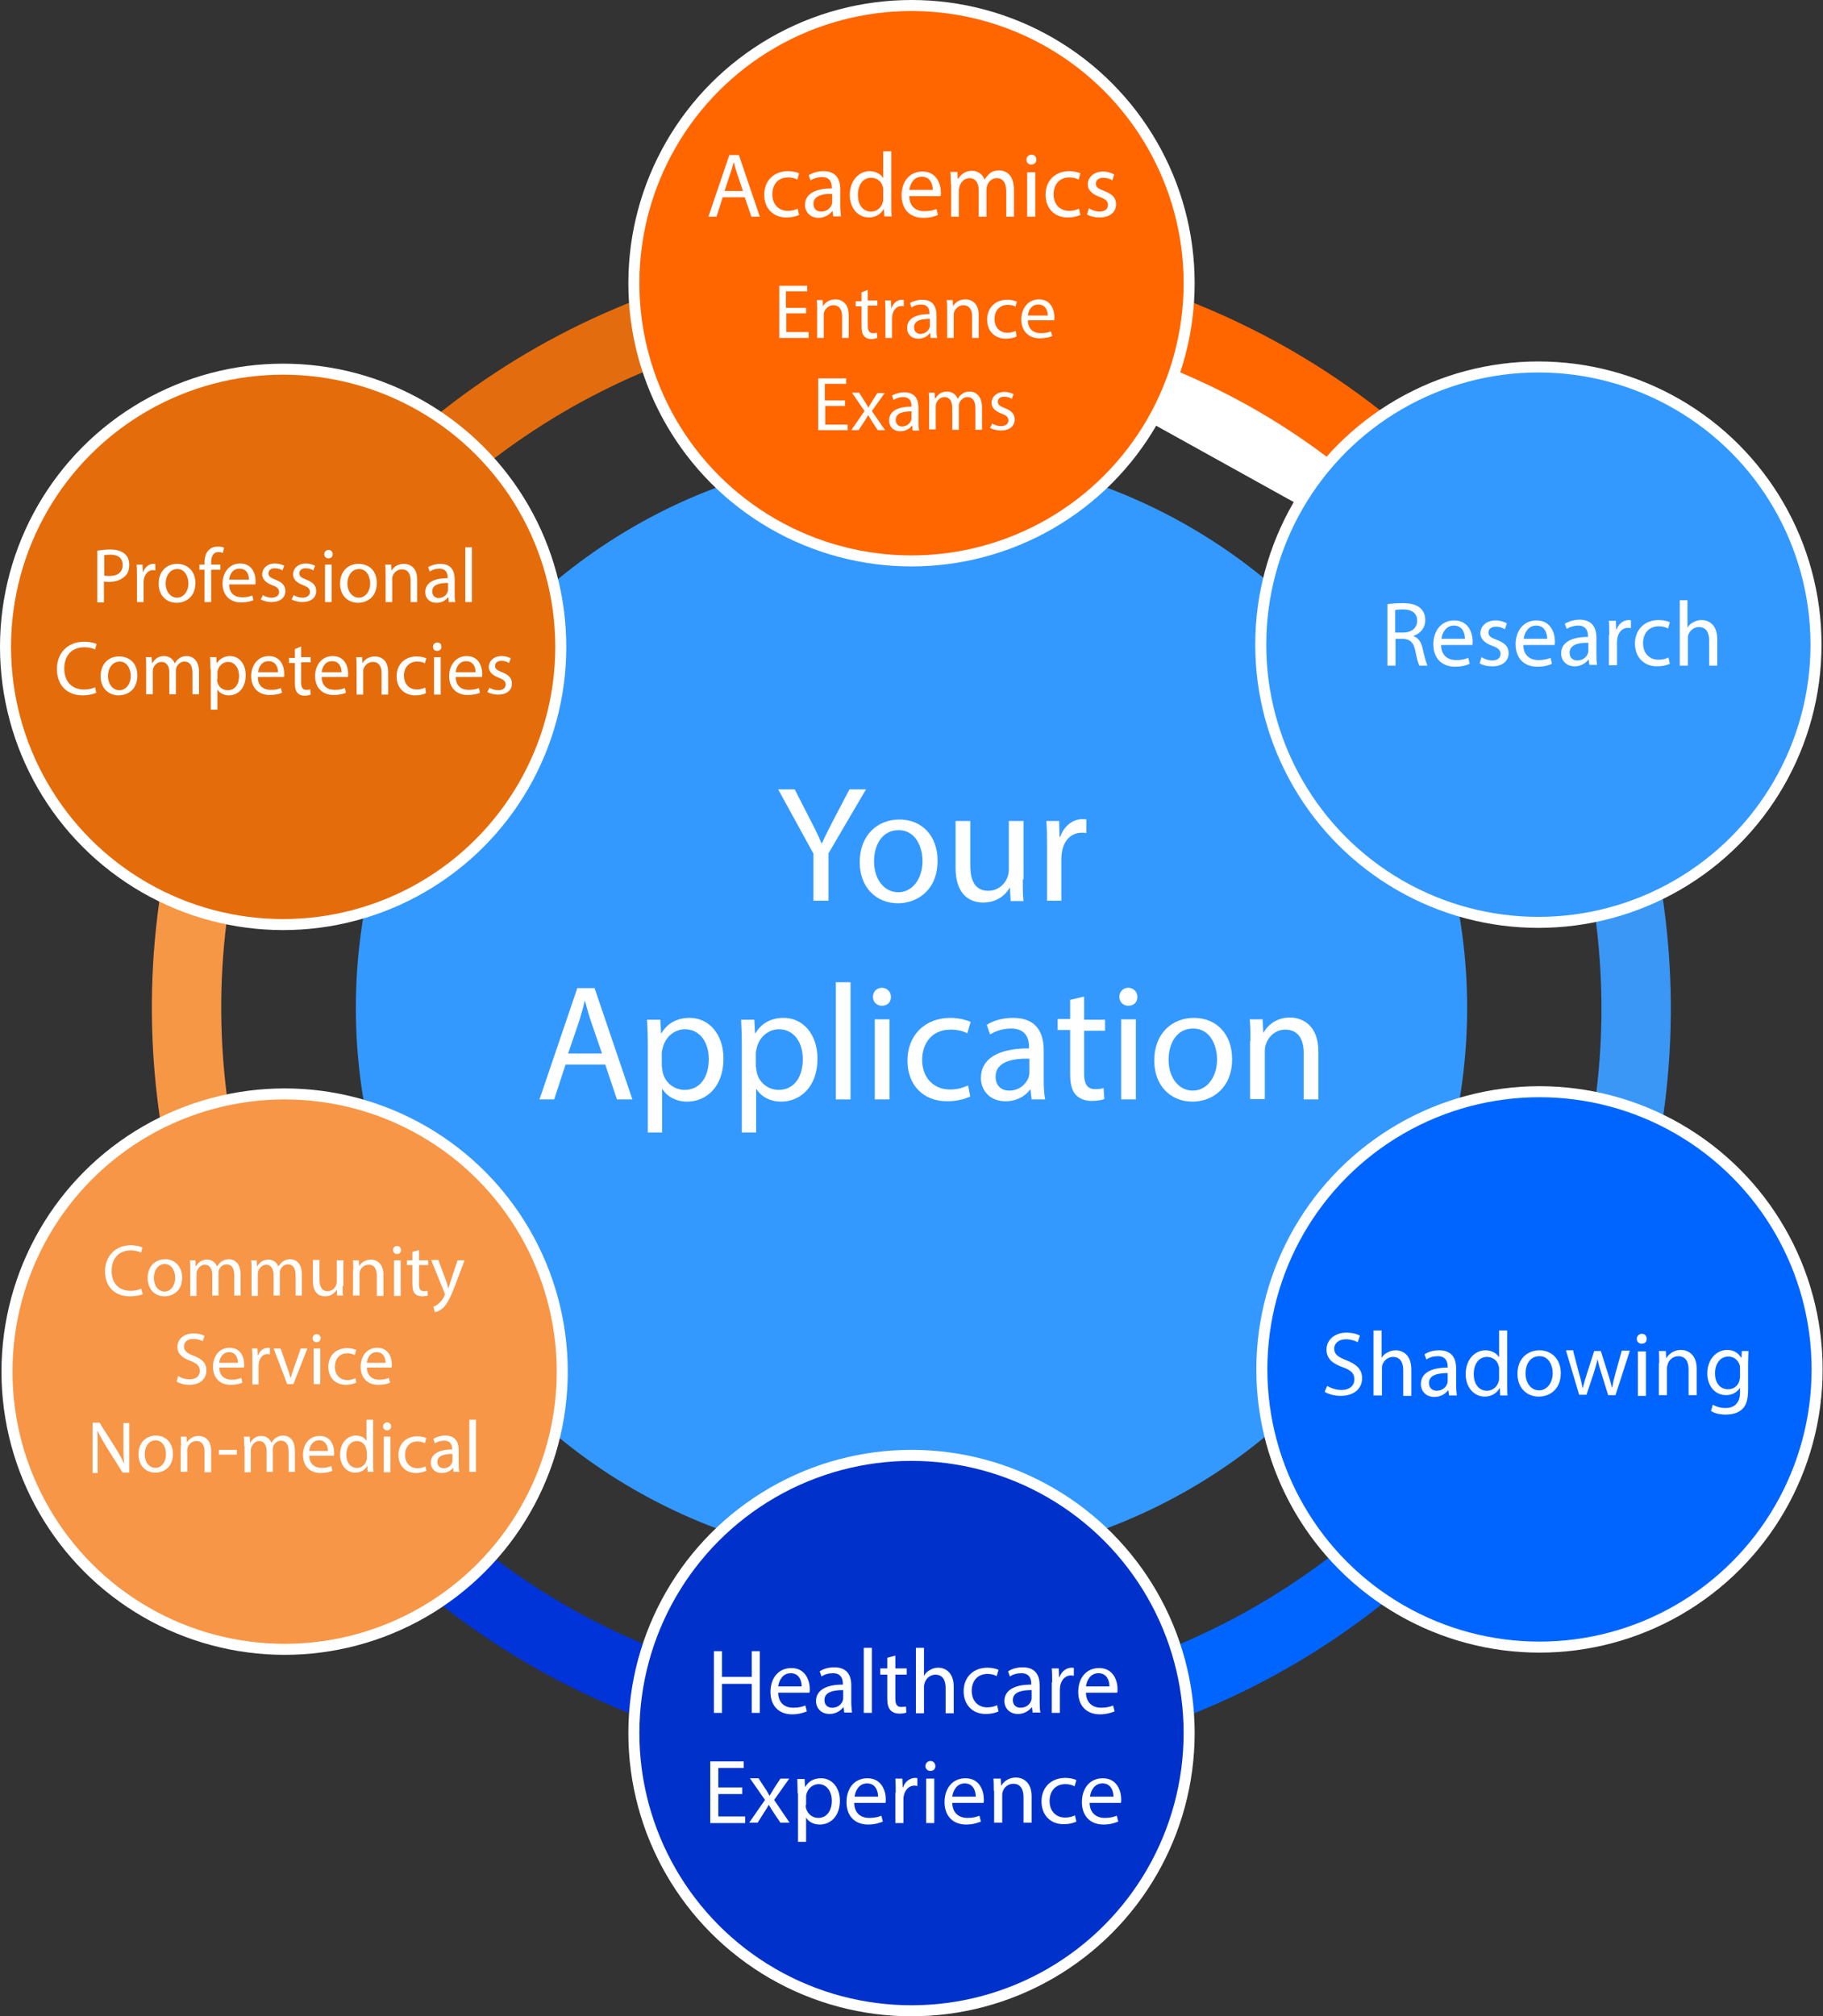 <?xml version="1.0" encoding="utf-8"?>
<!-- Generator: Adobe Illustrator 22.1.0, SVG Export Plug-In . SVG Version: 6.00 Build 0)  -->
<svg version="1.1" id="Layer_1" xmlns="http://www.w3.org/2000/svg" xmlns:xlink="http://www.w3.org/1999/xlink" x="0px" y="0px"
	 viewBox="0 0 496.4 548.9" style="enable-background:new 0 0 496.4 548.9;" xml:space="preserve">
<rect x="0" y="0" width="496.4" height="548.9" fill="#333333" stroke="none"/>
<style type="text/css">
	.st0{fill:#3499FF;}
	.st1{fill:none;stroke:#0065FF;stroke-width:18.89;stroke-miterlimit:10;}
	.st2{fill:none;stroke:#E36D0E;stroke-width:18.89;stroke-miterlimit:10;}
	.st3{fill:#FFFFFF;stroke:#FF6600;stroke-width:18.89;stroke-miterlimit:10;}
	.st4{fill:none;stroke:#0033D8;stroke-width:18.89;stroke-miterlimit:10;}
	.st5{fill:none;stroke:#3A97F6;stroke-width:18.89;stroke-miterlimit:10;}
	.st6{fill:none;stroke:#F69746;stroke-width:18.89;stroke-miterlimit:10;}
	.st7{fill:#FF6600;stroke:#FFFFFF;stroke-width:3;stroke-miterlimit:10;}
	.st8{fill:#0032CB;stroke:#FFFFFF;stroke-width:3;stroke-miterlimit:10;}
	.st9{fill:#3499FF;stroke:#FFFFFF;stroke-width:3;stroke-miterlimit:10;}
	.st10{fill:#F79647;stroke:#FFFFFF;stroke-width:3;stroke-miterlimit:10;}
	.st11{fill:#0065FF;stroke:#FFFFFF;stroke-width:3;stroke-miterlimit:10;}
	.st12{fill:#E56C0B;stroke:#FFFFFF;stroke-width:3;stroke-miterlimit:10;}
	.st13{fill:none;}
	.st14{fill:#FFFFFF;}
</style>
<circle class="st0" cx="248.2" cy="274.4" r="151.3"/>
<path class="st1" d="M418.9,373.4c-34.2,58.8-97.8,98.4-170.8,98.4"/>
<path class="st2" d="M77.4,175.6c34.1-58.9,97.9-98.5,170.8-98.5"/>
<path class="st3" d="M244.9,77.1c68-1.1,134.7,33.1,172.3,95.6"/>
<path class="st4" d="M251.5,471.7c-68.1,1.1-134.9-33.1-172.5-95.6"/>
<path class="st5" d="M419.3,176.1c33.8,59,36.2,133.9-0.3,197.1"/>
<path class="st6" d="M77.1,372.9c-33.9-59-36.3-134,0.2-197.2"/>
<a xlink:href="#"><circle id="link_x5F_academics" class="st7" cx="248.2" cy="77.1" r="75.6"/></a>
<circle id="link_x5F_healthcare" class="st8" cx="248.2" cy="471.8" r="75.6"/>
<circle id="link_x5F_research" class="st9" cx="418.9" cy="175.5" r="75.6"/>
<circle id="link_x5F_communityService" class="st10" cx="77.5" cy="373.4" r="75.6"/>
<circle id="link_x5F_shadowing" class="st11" cx="419.2" cy="372.8" r="75.6"/>
<circle id="link_x5F_professionalCompetencies" class="st12" cx="77.1" cy="176.1" r="75.6"/>
<g>
	<rect x="116.9" y="213.4" class="st13" width="274" height="166.4"/>
	<path class="st14" d="M221.5,245.3v-12.9l-9.6-17.5h4.5l4.3,8.4c1.2,2.3,2.1,4.1,3,6.3h0.1c0.9-2,1.9-4,3.1-6.3l4.4-8.4h4.5
		l-10.2,17.4v12.9H221.5z"/>
	<path class="st14" d="M255.3,234.3c0,8.1-5.6,11.6-10.8,11.6c-5.9,0-10.4-4.3-10.4-11.2c0-7.3,4.8-11.6,10.8-11.6
		C251.1,223.1,255.3,227.6,255.3,234.3z M238,234.5c0,4.8,2.7,8.4,6.6,8.4c3.8,0,6.6-3.6,6.6-8.5c0-3.7-1.8-8.4-6.5-8.4
		S238,230.3,238,234.5z"/>
	<path class="st14" d="M278.5,239.4c0,2.3,0,4.2,0.2,5.9h-3.5l-0.2-3.6h-0.1c-1,1.8-3.3,4-7.2,4c-3.4,0-7.5-1.9-7.5-9.5v-12.7h4
		v12.1c0,4.1,1.3,6.9,4.9,6.9c2.7,0,4.5-1.8,5.2-3.6c0.2-0.6,0.4-1.3,0.4-2v-13.4h4V239.4z"/>
	<path class="st14" d="M285.1,230.3c0-2.6,0-4.8-0.2-6.8h3.5l0.1,4.3h0.2c1-2.9,3.4-4.8,6-4.8c0.5,0,0.8,0,1.1,0.1v3.7
		c-0.4-0.1-0.8-0.1-1.3-0.1c-2.8,0-4.8,2.1-5.3,5.1c-0.1,0.5-0.2,1.2-0.2,1.8v11.6h-3.9V230.3z"/>
	<path class="st14" d="M154,289.8l-3.1,9.5h-4l10.3-30.3h4.7l10.3,30.3H168l-3.2-9.5H154z M163.9,286.7l-3-8.7
		c-0.7-2-1.1-3.8-1.6-5.5h-0.1c-0.4,1.8-0.9,3.6-1.5,5.5l-3,8.8H163.9z"/>
	<path class="st14" d="M176.4,284.7c0-2.8-0.1-5-0.2-7.1h3.6l0.2,3.7h0.1c1.6-2.7,4.2-4.2,7.7-4.2c5.3,0,9.2,4.5,9.2,11.1
		c0,7.8-4.8,11.7-9.9,11.7c-2.9,0-5.4-1.3-6.7-3.4h-0.1v11.8h-3.9V284.7z M180.3,290.5c0,0.6,0.1,1.1,0.2,1.6
		c0.7,2.7,3.1,4.6,5.9,4.6c4.2,0,6.6-3.4,6.6-8.4c0-4.4-2.3-8.1-6.5-8.1c-2.7,0-5.2,1.9-6,4.9c-0.1,0.5-0.3,1.1-0.3,1.6V290.5z"/>
	<path class="st14" d="M202,284.7c0-2.8-0.1-5-0.2-7.1h3.6l0.2,3.7h0.1c1.6-2.7,4.2-4.2,7.7-4.2c5.3,0,9.2,4.5,9.2,11.1
		c0,7.8-4.8,11.7-9.9,11.7c-2.9,0-5.4-1.3-6.7-3.4h-0.1v11.8H202V284.7z M205.9,290.5c0,0.6,0.1,1.1,0.2,1.6
		c0.7,2.7,3.1,4.6,5.9,4.6c4.2,0,6.6-3.4,6.6-8.4c0-4.4-2.3-8.1-6.5-8.1c-2.7,0-5.2,1.9-6,4.9c-0.1,0.5-0.3,1.1-0.3,1.6V290.5z"/>
	<path class="st14" d="M227.6,267.4h4v31.9h-4V267.4z"/>
	<path class="st14" d="M242.6,271.4c0,1.4-0.9,2.4-2.5,2.4c-1.4,0-2.4-1.1-2.4-2.4c0-1.4,1-2.5,2.5-2.5
		C241.6,269,242.6,270,242.6,271.4z M238.2,299.3v-21.8h4v21.8H238.2z"/>
	<path class="st14" d="M264.2,298.5c-1,0.5-3.3,1.3-6.3,1.3c-6.6,0-10.8-4.5-10.8-11.1c0-6.7,4.6-11.6,11.7-11.6
		c2.3,0,4.4,0.6,5.5,1.1l-0.9,3.1c-0.9-0.5-2.4-1-4.6-1c-5,0-7.7,3.7-7.7,8.2c0,5,3.2,8.1,7.6,8.1c2.3,0,3.7-0.6,4.9-1.1
		L264.2,298.5z"/>
	<path class="st14" d="M280.9,299.3l-0.3-2.7h-0.1c-1.2,1.7-3.6,3.2-6.7,3.2c-4.4,0-6.7-3.1-6.7-6.3c0-5.3,4.7-8.1,13.1-8.1V285
		c0-1.8-0.5-5-4.9-5c-2,0-4.1,0.6-5.7,1.6l-0.9-2.6c1.8-1.2,4.4-1.9,7.2-1.9c6.7,0,8.3,4.5,8.3,8.9v8.1c0,1.9,0.1,3.7,0.4,5.2H280.9
		z M280.3,288.2c-4.3-0.1-9.2,0.7-9.2,4.9c0,2.6,1.7,3.8,3.7,3.8c2.8,0,4.6-1.8,5.3-3.6c0.1-0.4,0.2-0.9,0.2-1.3V288.2z"/>
	<path class="st14" d="M295.2,271.3v6.3h5.7v3h-5.7v11.7c0,2.7,0.8,4.2,3,4.2c1,0,1.8-0.1,2.3-0.3l0.2,3c-0.8,0.3-2,0.5-3.5,0.5
		c-1.8,0-3.3-0.6-4.3-1.7c-1.1-1.2-1.5-3.1-1.5-5.7v-11.9h-3.4v-3h3.4v-5.2L295.2,271.3z"/>
	<path class="st14" d="M309.7,271.4c0,1.4-0.9,2.4-2.5,2.4c-1.4,0-2.4-1.1-2.4-2.4c0-1.4,1-2.5,2.5-2.5
		C308.7,269,309.7,270,309.7,271.4z M305.3,299.3v-21.8h4v21.8H305.3z"/>
	<path class="st14" d="M335.5,288.3c0,8.1-5.6,11.6-10.8,11.6c-5.9,0-10.4-4.3-10.4-11.2c0-7.3,4.8-11.6,10.8-11.6
		C331.3,277.1,335.5,281.6,335.5,288.3z M318.2,288.5c0,4.8,2.7,8.4,6.6,8.4c3.8,0,6.6-3.6,6.6-8.5c0-3.7-1.8-8.4-6.5-8.4
		S318.2,284.3,318.2,288.5z"/>
	<path class="st14" d="M340.5,283.4c0-2.3,0-4.1-0.2-5.9h3.5l0.2,3.6h0.1c1.1-2.1,3.6-4.1,7.2-4.1c3,0,7.7,1.8,7.7,9.3v13h-4v-12.6
		c0-3.5-1.3-6.4-5-6.4c-2.6,0-4.6,1.8-5.3,4c-0.2,0.5-0.3,1.2-0.3,1.8v13.1h-4V283.4z"/>
</g>
<g>
	<rect x="2.3" y="149" class="st13" width="150.4" height="80.4"/>
	<path class="st14" d="M26.5,149.9c0.9-0.1,2-0.3,3.5-0.3c1.8,0,3.1,0.4,4,1.2c0.8,0.7,1.2,1.7,1.2,3c0,1.3-0.4,2.3-1.1,3
		c-1,1-2.5,1.6-4.3,1.6c-0.5,0-1,0-1.5-0.1v5.7h-1.8V149.9z M28.4,156.7c0.4,0.1,0.9,0.1,1.5,0.1c2.2,0,3.5-1.1,3.5-3
		c0-1.9-1.3-2.8-3.3-2.8c-0.8,0-1.4,0.1-1.7,0.1V156.7z"/>
	<path class="st14" d="M37.3,156.9c0-1.2,0-2.2-0.1-3.2h1.6l0.1,2H39c0.5-1.4,1.6-2.2,2.8-2.2c0.2,0,0.4,0,0.5,0.1v1.7
		c-0.2,0-0.4-0.1-0.6-0.1c-1.3,0-2.2,1-2.5,2.4c0,0.3-0.1,0.5-0.1,0.9v5.4h-1.8V156.9z"/>
	<path class="st14" d="M53.2,158.7c0,3.8-2.6,5.4-5.1,5.4c-2.8,0-4.9-2-4.9-5.2c0-3.4,2.2-5.4,5-5.4
		C51.2,153.5,53.2,155.6,53.2,158.7z M45.1,158.8c0,2.2,1.3,3.9,3.1,3.9c1.8,0,3.1-1.7,3.1-3.9c0-1.7-0.9-3.9-3-3.9
		S45.1,156.9,45.1,158.8z"/>
	<path class="st14" d="M55.7,163.9v-8.8h-1.4v-1.4h1.4v-0.5c0-1.4,0.3-2.7,1.2-3.5c0.7-0.7,1.6-0.9,2.5-0.9c0.7,0,1.2,0.1,1.6,0.3
		l-0.3,1.4c-0.3-0.1-0.7-0.2-1.2-0.2c-1.6,0-2,1.4-2,2.9v0.5H60v1.4h-2.5v8.8H55.7z"/>
	<path class="st14" d="M62.4,159.1c0,2.5,1.6,3.5,3.5,3.5c1.3,0,2.1-0.2,2.8-0.5l0.3,1.3c-0.7,0.3-1.8,0.6-3.4,0.6
		c-3.1,0-5-2.1-5-5.1s1.8-5.5,4.8-5.5c3.3,0,4.2,2.9,4.2,4.8c0,0.4,0,0.7-0.1,0.9H62.4z M67.8,157.8c0-1.2-0.5-3-2.6-3
		c-1.9,0-2.7,1.7-2.8,3H67.8z"/>
	<path class="st14" d="M71.6,162c0.5,0.4,1.5,0.7,2.4,0.7c1.3,0,2-0.7,2-1.5c0-0.9-0.5-1.4-1.9-1.9c-1.8-0.7-2.7-1.7-2.7-2.9
		c0-1.6,1.3-3,3.5-3c1,0,1.9,0.3,2.5,0.6l-0.5,1.3c-0.4-0.3-1.1-0.6-2.1-0.6c-1.1,0-1.7,0.6-1.7,1.4c0,0.8,0.6,1.2,1.9,1.7
		c1.8,0.7,2.7,1.6,2.7,3.1c0,1.8-1.4,3-3.8,3c-1.1,0-2.1-0.3-2.9-0.7L71.6,162z"/>
	<path class="st14" d="M80,162c0.5,0.4,1.5,0.7,2.4,0.7c1.3,0,2-0.7,2-1.5c0-0.9-0.5-1.4-1.9-1.9c-1.8-0.7-2.7-1.7-2.7-2.9
		c0-1.6,1.3-3,3.5-3c1,0,1.9,0.3,2.5,0.6l-0.5,1.3c-0.4-0.3-1.1-0.6-2.1-0.6c-1.1,0-1.7,0.6-1.7,1.4c0,0.8,0.6,1.2,1.9,1.7
		c1.8,0.7,2.7,1.6,2.7,3.1c0,1.8-1.4,3-3.8,3c-1.1,0-2.1-0.3-2.9-0.7L80,162z"/>
	<path class="st14" d="M90.6,150.9c0,0.6-0.4,1.1-1.2,1.1c-0.7,0-1.1-0.5-1.1-1.1c0-0.7,0.5-1.2,1.2-1.2
		C90.1,149.7,90.6,150.2,90.6,150.9z M88.5,163.9v-10.2h1.8v10.2H88.5z"/>
	<path class="st14" d="M102.6,158.7c0,3.8-2.6,5.4-5.1,5.4c-2.8,0-4.9-2-4.9-5.2c0-3.4,2.2-5.4,5-5.4
		C100.7,153.5,102.6,155.6,102.6,158.7z M94.6,158.8c0,2.2,1.3,3.9,3.1,3.9c1.8,0,3.1-1.7,3.1-3.9c0-1.7-0.9-3.9-3-3.9
		S94.6,156.9,94.6,158.8z"/>
	<path class="st14" d="M105,156.5c0-1,0-1.9-0.1-2.8h1.6l0.1,1.7h0c0.5-1,1.7-1.9,3.4-1.9c1.4,0,3.6,0.8,3.6,4.3v6.1h-1.8V158
		c0-1.6-0.6-3-2.4-3c-1.2,0-2.2,0.9-2.5,1.9c-0.1,0.2-0.1,0.5-0.1,0.9v6.1H105V156.5z"/>
	<path class="st14" d="M122.2,163.9l-0.1-1.3H122c-0.6,0.8-1.7,1.5-3.1,1.5c-2.1,0-3.1-1.4-3.1-2.9c0-2.5,2.2-3.8,6.1-3.8v-0.2
		c0-0.8-0.2-2.4-2.3-2.4c-0.9,0-1.9,0.3-2.6,0.8l-0.4-1.2c0.8-0.5,2.1-0.9,3.3-0.9c3.1,0,3.9,2.1,3.9,4.2v3.8c0,0.9,0,1.7,0.2,2.4
		H122.2z M122,158.7c-2,0-4.3,0.3-4.3,2.3c0,1.2,0.8,1.8,1.7,1.8c1.3,0,2.2-0.8,2.5-1.7c0.1-0.2,0.1-0.4,0.1-0.6V158.7z"/>
	<path class="st14" d="M126.7,149h1.8v14.9h-1.8V149z"/>
	<path class="st14" d="M26.2,188.6c-0.7,0.3-2,0.7-3.7,0.7c-4,0-7-2.5-7-7.2c0-4.4,3-7.4,7.4-7.4c1.8,0,2.9,0.4,3.4,0.6l-0.4,1.5
		c-0.7-0.3-1.7-0.6-2.9-0.6c-3.3,0-5.5,2.1-5.5,5.8c0,3.5,2,5.7,5.4,5.7c1.1,0,2.2-0.2,3-0.6L26.2,188.6z"/>
	<path class="st14" d="M37.4,183.9c0,3.8-2.6,5.4-5.1,5.4c-2.8,0-4.9-2-4.9-5.2c0-3.4,2.2-5.4,5-5.4
		C35.5,178.7,37.4,180.8,37.4,183.9z M29.4,184c0,2.2,1.3,3.9,3.1,3.9c1.8,0,3.1-1.7,3.1-3.9c0-1.7-0.9-3.9-3-3.9
		S29.4,182.1,29.4,184z"/>
	<path class="st14" d="M39.8,181.7c0-1,0-1.9-0.1-2.8h1.6l0.1,1.6h0.1c0.6-1,1.5-1.9,3.2-1.9c1.4,0,2.4,0.8,2.9,2h0
		c0.3-0.6,0.7-1,1.1-1.3c0.6-0.5,1.3-0.7,2.2-0.7c1.3,0,3.3,0.9,3.3,4.4v6h-1.8v-5.8c0-2-0.7-3.1-2.2-3.1c-1,0-1.9,0.8-2.2,1.7
		c-0.1,0.3-0.1,0.6-0.1,0.9v6.3h-1.8V183c0-1.6-0.7-2.8-2.1-2.8c-1.2,0-2,0.9-2.3,1.8c-0.1,0.3-0.1,0.6-0.1,0.9v6.1h-1.8V181.7z"/>
	<path class="st14" d="M57.3,182.2c0-1.3,0-2.4-0.1-3.3h1.7l0.1,1.7h0c0.8-1.2,2-2,3.6-2c2.5,0,4.3,2.1,4.3,5.2
		c0,3.7-2.2,5.5-4.6,5.5c-1.3,0-2.5-0.6-3.1-1.6h0v5.5h-1.8V182.2z M59.1,184.9c0,0.3,0,0.5,0.1,0.8c0.3,1.3,1.4,2.2,2.8,2.2
		c2,0,3.1-1.6,3.1-3.9c0-2-1.1-3.8-3-3.8c-1.3,0-2.4,0.9-2.8,2.3c-0.1,0.2-0.1,0.5-0.1,0.8V184.9z"/>
	<path class="st14" d="M70.2,184.3c0,2.5,1.6,3.5,3.5,3.5c1.3,0,2.1-0.2,2.8-0.5l0.3,1.3c-0.7,0.3-1.8,0.6-3.4,0.6
		c-3.1,0-5-2.1-5-5.1s1.8-5.5,4.8-5.5c3.3,0,4.2,2.9,4.2,4.8c0,0.4,0,0.7-0.1,0.9H70.2z M75.7,183c0-1.2-0.5-3-2.6-3
		c-1.9,0-2.7,1.7-2.8,3H75.7z"/>
	<path class="st14" d="M82,176v2.9h2.6v1.4H82v5.5c0,1.3,0.4,2,1.4,2c0.5,0,0.8-0.1,1.1-0.1l0.1,1.4c-0.4,0.1-0.9,0.3-1.6,0.3
		c-0.9,0-1.6-0.3-2-0.8c-0.5-0.5-0.7-1.4-0.7-2.6v-5.5h-1.6v-1.4h1.6v-2.4L82,176z"/>
	<path class="st14" d="M87.6,184.3c0,2.5,1.6,3.5,3.5,3.5c1.3,0,2.1-0.2,2.8-0.5l0.3,1.3c-0.7,0.3-1.8,0.6-3.4,0.6
		c-3.1,0-5-2.1-5-5.1s1.8-5.5,4.8-5.5c3.3,0,4.2,2.9,4.2,4.8c0,0.4,0,0.7-0.1,0.9H87.6z M93,183c0-1.2-0.5-3-2.6-3
		c-1.9,0-2.7,1.7-2.8,3H93z"/>
	<path class="st14" d="M97.1,181.7c0-1,0-1.9-0.1-2.8h1.6l0.1,1.7h0c0.5-1,1.7-1.9,3.4-1.9c1.4,0,3.6,0.8,3.6,4.3v6.1h-1.8v-5.9
		c0-1.6-0.6-3-2.4-3c-1.2,0-2.2,0.9-2.5,1.9c-0.1,0.2-0.1,0.5-0.1,0.9v6.1h-1.8V181.7z"/>
	<path class="st14" d="M116,188.7c-0.5,0.3-1.6,0.6-2.9,0.6c-3.1,0-5.1-2.1-5.1-5.2c0-3.1,2.1-5.4,5.5-5.4c1.1,0,2.1,0.3,2.6,0.5
		l-0.4,1.4c-0.4-0.3-1.1-0.5-2.1-0.5c-2.3,0-3.6,1.7-3.6,3.8c0,2.4,1.5,3.8,3.5,3.8c1,0,1.7-0.3,2.3-0.5L116,188.7z"/>
	<path class="st14" d="M120.2,176.1c0,0.6-0.4,1.1-1.2,1.1c-0.7,0-1.1-0.5-1.1-1.1c0-0.7,0.5-1.2,1.2-1.2
		C119.8,174.9,120.2,175.4,120.2,176.1z M118.2,189.1v-10.2h1.8v10.2H118.2z"/>
	<path class="st14" d="M124.1,184.3c0,2.5,1.6,3.5,3.5,3.5c1.3,0,2.1-0.2,2.8-0.5l0.3,1.3c-0.7,0.3-1.8,0.6-3.4,0.6
		c-3.1,0-5-2.1-5-5.1s1.8-5.5,4.8-5.5c3.3,0,4.2,2.9,4.2,4.8c0,0.4,0,0.7-0.1,0.9H124.1z M129.5,183c0-1.2-0.5-3-2.6-3
		c-1.9,0-2.7,1.7-2.8,3H129.5z"/>
	<path class="st14" d="M133.3,187.2c0.5,0.4,1.5,0.7,2.4,0.7c1.3,0,2-0.7,2-1.5c0-0.9-0.5-1.4-1.9-1.9c-1.8-0.7-2.7-1.7-2.7-2.9
		c0-1.6,1.3-3,3.5-3c1,0,1.9,0.3,2.5,0.6l-0.5,1.3c-0.4-0.3-1.1-0.6-2.1-0.6c-1.1,0-1.7,0.6-1.7,1.4c0,0.8,0.6,1.2,1.9,1.7
		c1.8,0.7,2.7,1.6,2.7,3.1c0,1.8-1.4,3-3.8,3c-1.1,0-2.1-0.3-2.9-0.7L133.3,187.2z"/>
</g>
<g>
	<rect x="191.3" y="41.2" class="st13" width="114.5" height="22.5"/>
	<path class="st14" d="M196.8,53.7l-1.7,5.3h-2.2l5.7-16.8h2.6l5.7,16.8h-2.3l-1.8-5.3H196.8z M202.3,52l-1.6-4.8
		c-0.4-1.1-0.6-2.1-0.9-3.1h0c-0.3,1-0.5,2-0.9,3l-1.6,4.9H202.3z"/>
	<path class="st14" d="M217.6,58.5c-0.6,0.3-1.8,0.7-3.5,0.7c-3.6,0-6-2.5-6-6.2c0-3.7,2.5-6.4,6.5-6.4c1.3,0,2.4,0.3,3,0.6
		l-0.5,1.7c-0.5-0.3-1.3-0.6-2.5-0.6c-2.8,0-4.3,2-4.3,4.6c0,2.8,1.8,4.5,4.2,4.5c1.3,0,2.1-0.3,2.7-0.6L217.6,58.5z"/>
	<path class="st14" d="M226.9,59l-0.2-1.5h-0.1c-0.7,0.9-2,1.8-3.7,1.8c-2.4,0-3.7-1.7-3.7-3.5c0-2.9,2.6-4.5,7.3-4.5V51
		c0-1-0.3-2.8-2.7-2.8c-1.1,0-2.3,0.4-3.1,0.9l-0.5-1.4c1-0.6,2.4-1.1,4-1.1c3.7,0,4.6,2.5,4.6,4.9v4.5c0,1,0.1,2.1,0.2,2.9H226.9z
		 M226.6,52.8c-2.4-0.1-5.1,0.4-5.1,2.7c0,1.4,0.9,2.1,2.1,2.1c1.6,0,2.6-1,2.9-2c0.1-0.2,0.1-0.5,0.1-0.7V52.8z"/>
	<path class="st14" d="M242.7,41.2v14.6c0,1.1,0,2.3,0.1,3.1h-2l-0.1-2.1h0c-0.7,1.3-2.1,2.4-4.1,2.4c-2.9,0-5.2-2.5-5.2-6.1
		c0-4,2.5-6.5,5.4-6.5c1.8,0,3.1,0.9,3.6,1.8h0.1v-7.2H242.7z M240.5,51.8c0-0.3,0-0.6-0.1-0.9c-0.3-1.4-1.5-2.5-3.2-2.5
		c-2.3,0-3.6,2-3.6,4.7c0,2.4,1.2,4.5,3.6,4.5c1.5,0,2.8-1,3.2-2.6c0.1-0.3,0.1-0.6,0.1-0.9V51.8z"/>
	<path class="st14" d="M247.6,53.3c0,3,1.9,4.2,4.1,4.2c1.6,0,2.5-0.3,3.3-0.6l0.4,1.6c-0.8,0.4-2.1,0.8-4,0.8
		c-3.7,0-5.9-2.4-5.9-6.1s2.1-6.5,5.7-6.5c3.9,0,5,3.5,5,5.7c0,0.4,0,0.8-0.1,1H247.6z M254,51.7c0-1.4-0.6-3.6-3-3.6
		c-2.2,0-3.2,2-3.4,3.6H254z"/>
	<path class="st14" d="M258.9,50.1c0-1.3,0-2.3-0.1-3.3h1.9l0.1,1.9h0.1c0.7-1.1,1.8-2.2,3.8-2.2c1.6,0,2.9,1,3.4,2.4h0
		c0.4-0.7,0.9-1.2,1.3-1.6c0.7-0.6,1.5-0.9,2.7-0.9c1.6,0,4,1,4,5.2V59H274v-6.8c0-2.3-0.8-3.7-2.6-3.7c-1.3,0-2.2,0.9-2.6,2
		c-0.1,0.3-0.2,0.7-0.2,1.1V59h-2.1v-7.2c0-1.9-0.8-3.3-2.5-3.3c-1.4,0-2.4,1.1-2.7,2.2c-0.1,0.3-0.2,0.7-0.2,1.1V59h-2.1V50.1z"/>
	<path class="st14" d="M282.2,43.5c0,0.7-0.5,1.3-1.4,1.3c-0.8,0-1.3-0.6-1.3-1.3c0-0.8,0.6-1.4,1.4-1.4
		C281.7,42.1,282.2,42.7,282.2,43.5z M279.7,59V46.9h2.2V59H279.7z"/>
	<path class="st14" d="M294.2,58.5c-0.6,0.3-1.8,0.7-3.5,0.7c-3.6,0-6-2.5-6-6.2c0-3.7,2.5-6.4,6.5-6.4c1.3,0,2.4,0.3,3,0.6
		l-0.5,1.7c-0.5-0.3-1.3-0.6-2.5-0.6c-2.8,0-4.3,2-4.3,4.6c0,2.8,1.8,4.5,4.2,4.5c1.3,0,2.1-0.3,2.7-0.6L294.2,58.5z"/>
	<path class="st14" d="M296.5,56.7c0.6,0.4,1.8,0.9,2.9,0.9c1.6,0,2.3-0.8,2.3-1.8c0-1-0.6-1.6-2.3-2.2c-2.2-0.8-3.2-2-3.2-3.4
		c0-1.9,1.6-3.5,4.2-3.5c1.2,0,2.3,0.4,3,0.8l-0.5,1.6c-0.5-0.3-1.3-0.7-2.5-0.7c-1.3,0-2,0.7-2,1.6c0,1,0.7,1.4,2.3,2
		c2.1,0.8,3.2,1.8,3.2,3.6c0,2.1-1.6,3.6-4.5,3.6c-1.3,0-2.5-0.3-3.4-0.8L296.5,56.7z"/>
</g>
<g>
	<rect x="361.6" y="163.4" class="st13" width="122" height="45.3"/>
	<path class="st14" d="M377.7,164.5c1.1-0.2,2.7-0.3,4.2-0.3c2.3,0,3.8,0.4,4.9,1.4c0.9,0.8,1.3,1.9,1.3,3.2c0,2.2-1.4,3.7-3.2,4.3
		v0.1c1.3,0.4,2.1,1.6,2.5,3.4c0.5,2.3,1,4,1.3,4.6h-2.2c-0.3-0.5-0.7-1.9-1.1-4c-0.5-2.3-1.4-3.2-3.4-3.3h-2v7.3h-2.2V164.5z
		 M379.9,172.2h2.2c2.3,0,3.8-1.3,3.8-3.2c0-2.2-1.6-3.1-3.9-3.1c-1,0-1.8,0.1-2.1,0.2V172.2z"/>
	<path class="st14" d="M392.4,175.5c0,3,1.9,4.2,4.1,4.2c1.6,0,2.5-0.3,3.3-0.6l0.4,1.6c-0.8,0.4-2.1,0.8-4,0.8
		c-3.7,0-5.9-2.4-5.9-6.1c0-3.6,2.1-6.5,5.7-6.5c3.9,0,5,3.5,5,5.7c0,0.4,0,0.8-0.1,1H392.4z M398.9,173.9c0-1.4-0.6-3.6-3-3.6
		c-2.2,0-3.2,2-3.4,3.6H398.9z"/>
	<path class="st14" d="M403.4,178.9c0.6,0.4,1.8,0.9,2.9,0.9c1.6,0,2.3-0.8,2.3-1.8c0-1-0.6-1.6-2.3-2.2c-2.2-0.8-3.2-2-3.2-3.4
		c0-1.9,1.6-3.5,4.2-3.5c1.2,0,2.3,0.4,3,0.8l-0.5,1.6c-0.5-0.3-1.3-0.7-2.5-0.7c-1.3,0-2,0.7-2,1.6c0,1,0.7,1.4,2.3,2
		c2.1,0.8,3.2,1.8,3.2,3.6c0,2.1-1.6,3.6-4.5,3.6c-1.3,0-2.5-0.3-3.4-0.8L403.4,178.9z"/>
	<path class="st14" d="M414.8,175.5c0,3,1.9,4.2,4.1,4.2c1.6,0,2.5-0.3,3.3-0.6l0.4,1.6c-0.8,0.4-2.1,0.8-4,0.8
		c-3.7,0-5.9-2.4-5.9-6.1c0-3.6,2.1-6.5,5.7-6.5c3.9,0,5,3.5,5,5.7c0,0.4,0,0.8-0.1,1H414.8z M421.3,173.9c0-1.4-0.6-3.6-3-3.6
		c-2.2,0-3.2,2-3.4,3.6H421.3z"/>
	<path class="st14" d="M432.8,181.1l-0.2-1.5h-0.1c-0.7,0.9-2,1.8-3.7,1.8c-2.4,0-3.7-1.7-3.7-3.5c0-2.9,2.6-4.5,7.3-4.5v-0.3
		c0-1-0.3-2.8-2.7-2.8c-1.1,0-2.3,0.4-3.1,0.9l-0.5-1.4c1-0.6,2.5-1.1,4-1.1c3.7,0,4.6,2.5,4.6,4.9v4.5c0,1,0,2.1,0.2,2.9H432.8z
		 M432.5,175c-2.4-0.1-5.1,0.4-5.1,2.7c0,1.4,0.9,2.1,2.1,2.1c1.6,0,2.6-1,2.9-2c0.1-0.2,0.1-0.5,0.1-0.7V175z"/>
	<path class="st14" d="M438.2,172.8c0-1.4,0-2.6-0.1-3.8h1.9l0.1,2.4h0.1c0.5-1.6,1.9-2.6,3.3-2.6c0.3,0,0.4,0,0.6,0.1v2.1
		c-0.2,0-0.5-0.1-0.8-0.1c-1.5,0-2.6,1.2-2.9,2.8c0,0.3-0.1,0.6-0.1,1v6.4h-2.2V172.8z"/>
	<path class="st14" d="M454.7,180.7c-0.6,0.3-1.8,0.7-3.5,0.7c-3.6,0-6-2.5-6-6.2c0-3.7,2.5-6.4,6.5-6.4c1.3,0,2.4,0.3,3,0.6
		l-0.5,1.7c-0.5-0.3-1.3-0.6-2.5-0.6c-2.8,0-4.3,2-4.3,4.6c0,2.8,1.8,4.5,4.2,4.5c1.3,0,2.1-0.3,2.7-0.6L454.7,180.7z"/>
	<path class="st14" d="M457.3,163.4h2.2v7.5h0c0.3-0.6,0.9-1.2,1.6-1.5c0.7-0.4,1.4-0.6,2.3-0.6c1.6,0,4.2,1,4.2,5.2v7.2h-2.2v-6.9
		c0-1.9-0.7-3.6-2.8-3.6c-1.4,0-2.5,1-2.9,2.2c-0.1,0.3-0.1,0.6-0.1,1v7.3h-2.2V163.4z"/>
</g>
<g>
	<rect x="355.1" y="362.2" class="st13" width="127.5" height="28.2"/>
	<path class="st14" d="M361.4,377.3c1,0.6,2.4,1.1,3.9,1.1c2.2,0,3.5-1.2,3.5-2.9c0-1.6-0.9-2.5-3.2-3.3c-2.8-1-4.4-2.4-4.4-4.8
		c0-2.6,2.2-4.6,5.4-4.6c1.7,0,3,0.4,3.7,0.8l-0.6,1.8c-0.5-0.3-1.7-0.8-3.2-0.8c-2.3,0-3.2,1.4-3.2,2.5c0,1.6,1,2.3,3.3,3.2
		c2.8,1.1,4.3,2.5,4.3,4.9c0,2.6-1.9,4.8-5.9,4.8c-1.6,0-3.4-0.5-4.3-1.1L361.4,377.3z"/>
	<path class="st14" d="M374,362.2h2.2v7.5h0c0.3-0.6,0.9-1.2,1.6-1.5c0.7-0.4,1.4-0.6,2.3-0.6c1.6,0,4.2,1,4.2,5.2v7.2h-2.2V373
		c0-1.9-0.7-3.6-2.8-3.6c-1.4,0-2.5,1-2.9,2.2c-0.1,0.3-0.1,0.6-0.1,1v7.3H374V362.2z"/>
	<path class="st14" d="M394.6,380l-0.2-1.5h-0.1c-0.7,0.9-2,1.8-3.7,1.8c-2.4,0-3.7-1.7-3.7-3.5c0-2.9,2.6-4.5,7.3-4.5V372
		c0-1-0.3-2.8-2.7-2.8c-1.1,0-2.3,0.3-3.1,0.9l-0.5-1.4c1-0.7,2.4-1.1,4-1.1c3.7,0,4.6,2.5,4.6,4.9v4.5c0,1,0.1,2.1,0.2,2.9H394.6z
		 M394.2,373.8c-2.4,0-5.1,0.4-5.1,2.7c0,1.4,1,2.1,2.1,2.1c1.6,0,2.6-1,2.9-2c0.1-0.2,0.1-0.5,0.1-0.7V373.8z"/>
	<path class="st14" d="M410.4,362.2v14.6c0,1.1,0,2.3,0.1,3.1h-2l-0.1-2.1h0c-0.7,1.3-2.1,2.4-4.1,2.4c-2.9,0-5.2-2.5-5.2-6.1
		c0-4,2.5-6.5,5.4-6.5c1.8,0,3.1,0.9,3.6,1.8h0.1v-7.2H410.4z M408.2,372.8c0-0.3,0-0.7-0.1-0.9c-0.3-1.4-1.5-2.5-3.2-2.5
		c-2.3,0-3.6,2-3.6,4.7c0,2.4,1.2,4.5,3.6,4.5c1.5,0,2.8-1,3.2-2.6c0.1-0.3,0.1-0.6,0.1-1V372.8z"/>
	<path class="st14" d="M425,373.8c0,4.5-3.1,6.4-6,6.4c-3.3,0-5.8-2.4-5.8-6.2c0-4,2.6-6.4,6-6.4C422.6,367.6,425,370.1,425,373.8z
		 M415.4,373.9c0,2.6,1.5,4.6,3.7,4.6c2.1,0,3.7-2,3.7-4.7c0-2-1-4.6-3.6-4.6C416.5,369.2,415.4,371.6,415.4,373.9z"/>
	<path class="st14" d="M428.4,367.9l1.6,6.1c0.4,1.3,0.7,2.6,0.9,3.8h0.1c0.3-1.2,0.7-2.5,1.1-3.8l2-6.2h1.8l1.9,6
		c0.5,1.5,0.8,2.7,1.1,3.9h0.1c0.2-1.2,0.5-2.5,0.9-3.9l1.7-6.1h2.2l-3.9,12.1h-2l-1.8-5.8c-0.4-1.3-0.8-2.5-1.1-4h0
		c-0.3,1.5-0.7,2.7-1.1,4l-1.9,5.7h-2l-3.6-12.1H428.4z"/>
	<path class="st14" d="M448.4,364.5c0,0.8-0.5,1.3-1.4,1.3c-0.8,0-1.3-0.6-1.3-1.3c0-0.8,0.6-1.4,1.4-1.4
		C447.9,363.1,448.4,363.7,448.4,364.5z M446,380v-12.1h2.2V380H446z"/>
	<path class="st14" d="M451.8,371.1c0-1.2,0-2.3-0.1-3.3h1.9l0.1,2h0c0.6-1.1,2-2.3,4-2.3c1.7,0,4.3,1,4.3,5.1v7.2h-2.2v-7
		c0-1.9-0.7-3.6-2.8-3.6c-1.4,0-2.6,1-2.9,2.3c-0.1,0.3-0.2,0.6-0.2,1v7.3h-2.2V371.1z"/>
	<path class="st14" d="M476.1,367.9c0,0.9-0.1,1.8-0.1,3.3v7c0,2.8-0.5,4.5-1.7,5.5c-1.2,1.1-2.9,1.4-4.4,1.4c-1.5,0-3-0.3-4-1
		l0.5-1.7c0.8,0.5,2,0.9,3.5,0.9c2.2,0,3.9-1.2,3.9-4.2v-1.3h0c-0.7,1.1-2,2-3.8,2c-3,0-5.1-2.5-5.1-5.9c0-4.1,2.7-6.4,5.4-6.4
		c2.1,0,3.2,1.1,3.8,2.1h0.1l0.1-1.8H476.1z M473.8,372.6c0-0.4,0-0.7-0.1-1c-0.4-1.3-1.5-2.3-3.1-2.3c-2.1,0-3.6,1.8-3.6,4.6
		c0,2.4,1.2,4.3,3.6,4.3c1.3,0,2.6-0.8,3-2.2c0.1-0.4,0.2-0.8,0.2-1.2V372.6z"/>
</g>
<g>
	<rect x="186.3" y="448.6" class="st13" width="125.2" height="76.2"/>
	<path class="st14" d="M196.6,449.5v7h8.1v-7h2.2v16.8h-2.2v-7.9h-8.1v7.9h-2.2v-16.8H196.6z"/>
	<path class="st14" d="M211.9,460.7c0,3,1.9,4.2,4.1,4.2c1.6,0,2.5-0.3,3.3-0.6l0.4,1.6c-0.8,0.3-2.1,0.8-4,0.8
		c-3.7,0-5.9-2.4-5.9-6.1s2.1-6.5,5.7-6.5c3.9,0,5,3.5,5,5.7c0,0.5,0,0.8-0.1,1H211.9z M218.3,459.1c0-1.4-0.6-3.6-3-3.6
		c-2.2,0-3.2,2-3.4,3.6H218.3z"/>
	<path class="st14" d="M229.9,466.3l-0.2-1.5h-0.1c-0.7,0.9-2,1.8-3.7,1.8c-2.4,0-3.7-1.7-3.7-3.5c0-2.9,2.6-4.5,7.3-4.5v-0.3
		c0-1-0.3-2.8-2.7-2.8c-1.1,0-2.3,0.3-3.1,0.9l-0.5-1.4c1-0.7,2.4-1.1,4-1.1c3.7,0,4.6,2.5,4.6,4.9v4.5c0,1,0.1,2.1,0.2,2.9H229.9z
		 M229.6,460.1c-2.4,0-5.1,0.4-5.1,2.7c0,1.4,0.9,2.1,2.1,2.1c1.6,0,2.6-1,2.9-2c0.1-0.2,0.1-0.5,0.1-0.7V460.1z"/>
	<path class="st14" d="M235.2,448.6h2.2v17.7h-2.2V448.6z"/>
	<path class="st14" d="M243.8,450.7v3.5h3.1v1.7h-3.1v6.5c0,1.5,0.4,2.3,1.6,2.3c0.6,0,1-0.1,1.3-0.1l0.1,1.6
		c-0.4,0.2-1.1,0.3-1.9,0.3c-1,0-1.8-0.3-2.4-0.9c-0.6-0.6-0.9-1.7-0.9-3.1v-6.6h-1.9v-1.7h1.9v-2.9L243.8,450.7z"/>
	<path class="st14" d="M249.4,448.6h2.2v7.5h0.1c0.3-0.6,0.9-1.2,1.6-1.5c0.6-0.4,1.4-0.6,2.2-0.6c1.6,0,4.2,1,4.2,5.2v7.2h-2.2
		v-6.9c0-1.9-0.7-3.6-2.8-3.6c-1.4,0-2.5,1-2.9,2.2c-0.1,0.3-0.2,0.6-0.2,1v7.3h-2.2V448.6z"/>
	<path class="st14" d="M271.9,465.9c-0.6,0.3-1.8,0.7-3.5,0.7c-3.6,0-6-2.5-6-6.2c0-3.7,2.5-6.4,6.5-6.4c1.3,0,2.4,0.3,3,0.6
		l-0.5,1.7c-0.5-0.3-1.3-0.6-2.5-0.6c-2.8,0-4.3,2-4.3,4.6c0,2.8,1.8,4.5,4.2,4.5c1.3,0,2.1-0.3,2.7-0.6L271.9,465.9z"/>
	<path class="st14" d="M281.2,466.3l-0.2-1.5h-0.1c-0.7,0.9-2,1.8-3.7,1.8c-2.4,0-3.7-1.7-3.7-3.5c0-2.9,2.6-4.5,7.3-4.5v-0.3
		c0-1-0.3-2.8-2.7-2.8c-1.1,0-2.3,0.3-3.1,0.9l-0.5-1.4c1-0.7,2.5-1.1,4-1.1c3.7,0,4.6,2.5,4.6,4.9v4.5c0,1,0,2.1,0.2,2.9H281.2z
		 M280.9,460.1c-2.4,0-5.1,0.4-5.1,2.7c0,1.4,0.9,2.1,2.1,2.1c1.6,0,2.6-1,2.9-2c0.1-0.2,0.1-0.5,0.1-0.7V460.1z"/>
	<path class="st14" d="M286.5,458c0-1.4,0-2.6-0.1-3.8h1.9l0.1,2.4h0.1c0.5-1.6,1.9-2.6,3.3-2.6c0.3,0,0.4,0,0.6,0.1v2.1
		c-0.2,0-0.5-0.1-0.8-0.1c-1.5,0-2.6,1.2-2.9,2.8c0,0.3-0.1,0.7-0.1,1v6.4h-2.2V458z"/>
	<path class="st14" d="M295.7,460.7c0,3,2,4.2,4.1,4.2c1.6,0,2.5-0.3,3.3-0.6l0.4,1.6c-0.8,0.3-2.1,0.8-4,0.8
		c-3.7,0-5.9-2.4-5.9-6.1s2.1-6.5,5.7-6.5c3.9,0,5,3.5,5,5.7c0,0.5,0,0.8-0.1,1H295.7z M302.1,459.1c0-1.4-0.6-3.6-3-3.6
		c-2.2,0-3.2,2-3.4,3.6H302.1z"/>
	<path class="st14" d="M202.1,488.4h-6.5v6.1h7.3v1.8h-9.5v-16.8h9.1v1.8h-6.9v5.3h6.5V488.4z"/>
	<path class="st14" d="M206.6,484.2l1.7,2.6c0.5,0.7,0.8,1.3,1.2,2h0.1c0.4-0.7,0.8-1.3,1.2-2l1.7-2.6h2.4l-4.1,5.8l4.2,6.2h-2.5
		l-1.8-2.7c-0.5-0.7-0.9-1.4-1.3-2.1h-0.1c-0.4,0.7-0.8,1.4-1.3,2.1l-1.7,2.7H204l4.3-6.2l-4.1-5.9H206.6z"/>
	<path class="st14" d="M217.2,488.2c0-1.5-0.1-2.8-0.1-3.9h2l0.1,2.1h0.1c0.9-1.5,2.3-2.3,4.3-2.3c2.9,0,5.1,2.5,5.1,6.1
		c0,4.3-2.6,6.5-5.5,6.5c-1.6,0-3-0.7-3.7-1.9h0v6.6h-2.2V488.2z M219.4,491.4c0,0.3,0,0.6,0.1,0.9c0.4,1.5,1.7,2.6,3.3,2.6
		c2.3,0,3.7-1.9,3.7-4.7c0-2.4-1.3-4.5-3.6-4.5c-1.5,0-2.9,1.1-3.3,2.7c-0.1,0.3-0.1,0.6-0.1,0.9V491.4z"/>
	<path class="st14" d="M232.6,490.7c0,3,1.9,4.2,4.1,4.2c1.6,0,2.5-0.3,3.3-0.6l0.4,1.6c-0.8,0.3-2.1,0.8-4,0.8
		c-3.7,0-5.9-2.4-5.9-6.1s2.1-6.5,5.7-6.5c3.9,0,5,3.5,5,5.7c0,0.5,0,0.8-0.1,1H232.6z M239.1,489.1c0-1.4-0.6-3.6-3-3.6
		c-2.2,0-3.2,2-3.4,3.6H239.1z"/>
	<path class="st14" d="M243.9,488c0-1.4,0-2.6-0.1-3.8h1.9l0.1,2.4h0.1c0.5-1.6,1.9-2.6,3.3-2.6c0.3,0,0.4,0,0.6,0.1v2.1
		c-0.2,0-0.5-0.1-0.8-0.1c-1.5,0-2.6,1.2-2.9,2.8c-0.1,0.3-0.1,0.7-0.1,1v6.4h-2.2V488z"/>
	<path class="st14" d="M254.7,480.8c0,0.8-0.5,1.3-1.4,1.3c-0.8,0-1.3-0.6-1.3-1.3c0-0.8,0.6-1.4,1.4-1.4
		C254.1,479.4,254.7,480,254.7,480.8z M252.2,496.3v-12.1h2.2v12.1H252.2z"/>
	<path class="st14" d="M259.3,490.7c0,3,2,4.2,4.1,4.2c1.6,0,2.5-0.3,3.3-0.6l0.4,1.6c-0.8,0.3-2.1,0.8-4,0.8
		c-3.7,0-5.9-2.4-5.9-6.1s2.1-6.5,5.7-6.5c3.9,0,5,3.5,5,5.7c0,0.5,0,0.8-0.1,1H259.3z M265.7,489.1c0-1.4-0.6-3.6-3-3.6
		c-2.2,0-3.2,2-3.4,3.6H265.7z"/>
	<path class="st14" d="M270.6,487.5c0-1.2,0-2.3-0.1-3.3h2l0.1,2h0c0.6-1.1,2-2.3,4-2.3c1.7,0,4.3,1,4.3,5.1v7.2h-2.2v-7
		c0-1.9-0.7-3.6-2.8-3.6c-1.4,0-2.6,1-2.9,2.3c-0.1,0.3-0.1,0.6-0.1,1v7.3h-2.2V487.5z"/>
	<path class="st14" d="M293.1,495.9c-0.6,0.3-1.8,0.7-3.5,0.7c-3.6,0-6-2.5-6-6.2c0-3.7,2.5-6.4,6.5-6.4c1.3,0,2.4,0.3,3,0.6
		l-0.5,1.7c-0.5-0.3-1.3-0.6-2.5-0.6c-2.8,0-4.3,2-4.3,4.6c0,2.8,1.8,4.5,4.2,4.5c1.3,0,2.1-0.3,2.7-0.6L293.1,495.9z"/>
	<path class="st14" d="M296.7,490.7c0,3,2,4.2,4.1,4.2c1.6,0,2.5-0.3,3.3-0.6l0.4,1.6c-0.8,0.3-2.1,0.8-4,0.8
		c-3.7,0-5.9-2.4-5.9-6.1s2.1-6.5,5.7-6.5c3.9,0,5,3.5,5,5.7c0,0.5,0,0.8-0.1,1H296.7z M303.2,489.1c0-1.4-0.6-3.6-3-3.6
		c-2.2,0-3.2,2-3.4,3.6H303.2z"/>
</g>
<g>
	<rect x="12.6" y="338.6" class="st13" width="129.5" height="69.5"/>
	<path class="st14" d="M38.9,352.3c-0.6,0.3-1.9,0.6-3.6,0.6c-3.8,0-6.7-2.4-6.7-6.8c0-4.2,2.9-7.1,7-7.1c1.7,0,2.7,0.4,3.2,0.6
		l-0.4,1.4c-0.7-0.3-1.6-0.6-2.7-0.6c-3.2,0-5.3,2-5.3,5.6c0,3.3,1.9,5.4,5.2,5.4c1.1,0,2.1-0.2,2.8-0.6L38.9,352.3z"/>
	<path class="st14" d="M49.6,347.8c0,3.6-2.5,5.1-4.8,5.1c-2.6,0-4.6-1.9-4.6-5c0-3.2,2.1-5.1,4.8-5.1
		C47.7,342.8,49.6,344.9,49.6,347.8z M41.9,347.9c0,2.1,1.2,3.7,2.9,3.7c1.7,0,2.9-1.6,2.9-3.8c0-1.6-0.8-3.7-2.9-3.7
		C42.8,344.2,41.9,346.1,41.9,347.9z"/>
	<path class="st14" d="M51.8,345.7c0-1,0-1.8-0.1-2.6h1.5l0.1,1.6h0.1c0.5-0.9,1.4-1.8,3-1.8c1.3,0,2.3,0.8,2.7,1.9h0
		c0.3-0.5,0.7-1,1.1-1.3c0.6-0.4,1.2-0.7,2.1-0.7c1.3,0,3.2,0.8,3.2,4.2v5.7h-1.7v-5.5c0-1.9-0.7-3-2.1-3c-1,0-1.8,0.7-2.1,1.6
		c-0.1,0.2-0.1,0.6-0.1,0.9v6h-1.7V347c0-1.5-0.7-2.7-2-2.7c-1.1,0-1.9,0.9-2.2,1.8c-0.1,0.3-0.1,0.6-0.1,0.9v5.8h-1.7V345.7z"/>
	<path class="st14" d="M68.5,345.7c0-1,0-1.8-0.1-2.6h1.5l0.1,1.6h0.1c0.5-0.9,1.4-1.8,3-1.8c1.3,0,2.3,0.8,2.7,1.9h0
		c0.3-0.5,0.7-1,1.1-1.3c0.6-0.4,1.2-0.7,2.1-0.7c1.3,0,3.2,0.8,3.2,4.2v5.7h-1.7v-5.5c0-1.9-0.7-3-2.1-3c-1,0-1.8,0.7-2.1,1.6
		c-0.1,0.2-0.1,0.6-0.1,0.9v6h-1.7V347c0-1.5-0.7-2.7-2-2.7c-1.1,0-1.9,0.9-2.2,1.8c-0.1,0.3-0.1,0.6-0.1,0.9v5.8h-1.7V345.7z"/>
	<path class="st14" d="M93.3,350.1c0,1,0,1.9,0.1,2.6h-1.6l-0.1-1.6h0c-0.5,0.8-1.5,1.8-3.2,1.8c-1.5,0-3.3-0.8-3.3-4.2v-5.7h1.8
		v5.4c0,1.8,0.6,3.1,2.2,3.1c1.2,0,2-0.8,2.3-1.6c0.1-0.3,0.2-0.6,0.2-0.9v-5.9h1.8V350.1z"/>
	<path class="st14" d="M96.2,345.7c0-1,0-1.8-0.1-2.6h1.6l0.1,1.6h0c0.5-0.9,1.6-1.8,3.2-1.8c1.3,0,3.4,0.8,3.4,4.1v5.8h-1.8v-5.6
		c0-1.6-0.6-2.9-2.2-2.9c-1.2,0-2.1,0.8-2.4,1.8c-0.1,0.2-0.1,0.5-0.1,0.8v5.8h-1.8V345.7z"/>
	<path class="st14" d="M109.2,340.3c0,0.6-0.4,1.1-1.1,1.1c-0.6,0-1.1-0.5-1.1-1.1c0-0.6,0.5-1.1,1.1-1.1
		C108.8,339.2,109.2,339.7,109.2,340.3z M107.3,352.8v-9.7h1.8v9.7H107.3z"/>
	<path class="st14" d="M114.1,340.3v2.8h2.5v1.3h-2.5v5.2c0,1.2,0.3,1.9,1.3,1.9c0.5,0,0.8-0.1,1-0.1l0.1,1.3
		c-0.3,0.1-0.9,0.2-1.6,0.2c-0.8,0-1.5-0.3-1.9-0.7c-0.5-0.5-0.7-1.4-0.7-2.5v-5.3h-1.5v-1.3h1.5v-2.3L114.1,340.3z"/>
	<path class="st14" d="M119.4,343.1l2.1,5.7c0.2,0.6,0.5,1.4,0.6,2h0c0.2-0.6,0.4-1.3,0.6-2l1.9-5.7h1.9l-2.6,6.9
		c-1.3,3.3-2.1,5-3.3,6.1c-0.9,0.8-1.7,1.1-2.2,1.1l-0.4-1.5c0.4-0.1,1-0.4,1.5-0.9c0.5-0.4,1.1-1.1,1.5-2c0.1-0.2,0.1-0.3,0.1-0.4
		c0-0.1,0-0.2-0.1-0.5l-3.6-8.9H119.4z"/>
	<path class="st14" d="M48.5,374.6c0.8,0.5,1.9,0.9,3.1,0.9c1.8,0,2.8-0.9,2.8-2.3c0-1.3-0.7-2-2.5-2.7c-2.2-0.8-3.6-1.9-3.6-3.8
		c0-2.1,1.7-3.7,4.4-3.7c1.4,0,2.4,0.3,3,0.7l-0.5,1.4c-0.4-0.2-1.3-0.6-2.6-0.6c-1.8,0-2.5,1.1-2.5,2c0,1.3,0.8,1.9,2.7,2.6
		c2.3,0.9,3.4,2,3.4,4c0,2.1-1.5,3.9-4.7,3.9c-1.3,0-2.7-0.4-3.4-0.9L48.5,374.6z"/>
	<path class="st14" d="M59.7,372.2c0,2.4,1.6,3.4,3.3,3.4c1.3,0,2-0.2,2.7-0.5l0.3,1.3c-0.6,0.3-1.7,0.6-3.2,0.6c-3,0-4.8-2-4.8-4.9
		c0-2.9,1.7-5.2,4.5-5.2c3.2,0,4,2.8,4,4.6c0,0.4,0,0.6-0.1,0.8H59.7z M64.8,371c0-1.1-0.5-2.9-2.4-2.9c-1.8,0-2.6,1.6-2.7,2.9H64.8
		z"/>
	<path class="st14" d="M68.7,370.1c0-1.1,0-2.1-0.1-3h1.5l0.1,1.9h0.1c0.4-1.3,1.5-2.1,2.7-2.1c0.2,0,0.3,0,0.5,0.1v1.7
		c-0.2,0-0.4-0.1-0.6-0.1c-1.2,0-2.1,0.9-2.4,2.3c0,0.2-0.1,0.5-0.1,0.8v5.2h-1.7V370.1z"/>
	<path class="st14" d="M76.4,367.1l1.9,5.4c0.3,0.9,0.6,1.7,0.8,2.5h0.1c0.2-0.8,0.5-1.6,0.8-2.5l1.9-5.4h1.8l-3.8,9.7h-1.7
		l-3.7-9.7H76.4z"/>
	<path class="st14" d="M87.3,364.3c0,0.6-0.4,1.1-1.1,1.1c-0.6,0-1.1-0.5-1.1-1.1c0-0.6,0.5-1.1,1.1-1.1
		C86.9,363.2,87.3,363.7,87.3,364.3z M85.4,376.8v-9.7h1.8v9.7H85.4z"/>
	<path class="st14" d="M97,376.4c-0.5,0.2-1.5,0.6-2.8,0.6c-2.9,0-4.8-2-4.8-4.9c0-3,2-5.1,5.2-5.1c1,0,2,0.3,2.4,0.5l-0.4,1.4
		c-0.4-0.2-1.1-0.5-2-0.5c-2.2,0-3.4,1.6-3.4,3.7c0,2.2,1.4,3.6,3.4,3.6c1,0,1.7-0.3,2.2-0.5L97,376.4z"/>
	<path class="st14" d="M99.9,372.2c0,2.4,1.6,3.4,3.3,3.4c1.3,0,2-0.2,2.7-0.5l0.3,1.3c-0.6,0.3-1.7,0.6-3.2,0.6c-3,0-4.8-2-4.8-4.9
		c0-2.9,1.7-5.2,4.5-5.2c3.2,0,4,2.8,4,4.6c0,0.4,0,0.6-0.1,0.8H99.9z M105,371c0-1.1-0.5-2.9-2.4-2.9c-1.8,0-2.6,1.6-2.7,2.9H105z"
		/>
	<path class="st14" d="M25.2,400.8v-13.5h1.9l4.3,6.8c1,1.6,1.8,3,2.4,4.4l0,0c-0.2-1.8-0.2-3.4-0.2-5.5v-5.6h1.6v13.5h-1.8
		l-4.3-6.8c-0.9-1.5-1.8-3-2.5-4.5l-0.1,0c0.1,1.7,0.1,3.3,0.1,5.6v5.8H25.2z"/>
	<path class="st14" d="M47.1,395.8c0,3.6-2.5,5.1-4.8,5.1c-2.6,0-4.6-1.9-4.6-5c0-3.2,2.1-5.1,4.8-5.1
		C45.2,390.8,47.1,392.9,47.1,395.8z M39.4,395.9c0,2.1,1.2,3.7,2.9,3.7c1.7,0,2.9-1.6,2.9-3.8c0-1.6-0.8-3.7-2.9-3.7
		C40.3,392.2,39.4,394.1,39.4,395.9z"/>
	<path class="st14" d="M49.3,393.7c0-1,0-1.8-0.1-2.6h1.6l0.1,1.6h0c0.5-0.9,1.6-1.8,3.2-1.8c1.3,0,3.4,0.8,3.4,4.1v5.8h-1.8v-5.6
		c0-1.6-0.6-2.9-2.2-2.9c-1.2,0-2.1,0.8-2.4,1.8c-0.1,0.2-0.1,0.5-0.1,0.8v5.8h-1.8V393.7z"/>
	<path class="st14" d="M64.5,394.7v1.3h-4.9v-1.3H64.5z"/>
	<path class="st14" d="M66.5,393.7c0-1,0-1.8-0.1-2.6H68l0.1,1.6h0.1c0.5-0.9,1.4-1.8,3-1.8c1.3,0,2.3,0.8,2.7,1.9h0
		c0.3-0.5,0.7-1,1.1-1.3c0.6-0.4,1.2-0.7,2.1-0.7c1.3,0,3.2,0.8,3.2,4.2v5.7h-1.7v-5.5c0-1.9-0.7-3-2.1-3c-1,0-1.8,0.7-2.1,1.6
		c-0.1,0.2-0.1,0.6-0.1,0.9v6h-1.7V395c0-1.5-0.7-2.7-2-2.7c-1.1,0-1.9,0.9-2.2,1.8c-0.1,0.3-0.1,0.6-0.1,0.9v5.8h-1.7V393.7z"/>
	<path class="st14" d="M84.2,396.2c0,2.4,1.6,3.4,3.3,3.4c1.3,0,2-0.2,2.7-0.5l0.3,1.3c-0.6,0.3-1.7,0.6-3.2,0.6c-3,0-4.8-2-4.8-4.9
		c0-2.9,1.7-5.2,4.5-5.2c3.2,0,4,2.8,4,4.6c0,0.4,0,0.6-0.1,0.8H84.2z M89.3,395c0-1.1-0.5-2.9-2.4-2.9c-1.8,0-2.6,1.6-2.7,2.9H89.3
		z"/>
	<path class="st14" d="M101.6,386.5v11.7c0,0.9,0,1.8,0.1,2.5h-1.6l-0.1-1.7h0c-0.5,1.1-1.7,1.9-3.3,1.9c-2.3,0-4.1-2-4.1-4.9
		c0-3.2,2-5.2,4.3-5.2c1.5,0,2.5,0.7,2.9,1.5h0v-5.8H101.6z M99.8,395c0-0.2,0-0.5-0.1-0.7c-0.3-1.1-1.2-2-2.5-2
		c-1.8,0-2.9,1.6-2.9,3.7c0,2,1,3.6,2.9,3.6c1.2,0,2.3-0.8,2.6-2.1c0.1-0.2,0.1-0.5,0.1-0.8V395z"/>
	<path class="st14" d="M106.5,388.3c0,0.6-0.4,1.1-1.1,1.1c-0.6,0-1.1-0.5-1.1-1.1c0-0.6,0.5-1.1,1.1-1.1
		C106,387.2,106.5,387.7,106.5,388.3z M104.5,400.8v-9.7h1.8v9.7H104.5z"/>
	<path class="st14" d="M116.1,400.4c-0.5,0.2-1.5,0.6-2.8,0.6c-2.9,0-4.8-2-4.8-4.9c0-3,2-5.1,5.2-5.1c1,0,2,0.3,2.4,0.5l-0.4,1.4
		c-0.4-0.2-1.1-0.5-2-0.5c-2.2,0-3.4,1.6-3.4,3.7c0,2.2,1.4,3.6,3.4,3.6c1,0,1.7-0.3,2.2-0.5L116.1,400.4z"/>
	<path class="st14" d="M123.5,400.8l-0.1-1.2h-0.1c-0.5,0.8-1.6,1.4-3,1.4c-2,0-3-1.4-3-2.8c0-2.3,2.1-3.6,5.8-3.6v-0.2
		c0-0.8-0.2-2.2-2.2-2.2c-0.9,0-1.8,0.3-2.5,0.7l-0.4-1.2c0.8-0.5,2-0.9,3.2-0.9c3,0,3.7,2,3.7,4v3.6c0,0.8,0,1.7,0.2,2.3H123.5z
		 M123.2,395.8c-1.9,0-4.1,0.3-4.1,2.2c0,1.1,0.8,1.7,1.7,1.7c1.3,0,2.1-0.8,2.3-1.6c0.1-0.2,0.1-0.4,0.1-0.6V395.8z"/>
	<path class="st14" d="M127.8,386.5h1.8v14.2h-1.8V386.5z"/>
</g>
<g>
	<rect x="183.3" y="77.1" class="st13" width="132" height="49.3"/>
	<path class="st14" d="M219.6,85.3h-5.5v5.1h6.1V92h-8V77.8h7.6v1.5h-5.8v4.5h5.5V85.3z"/>
	<path class="st14" d="M222.5,84.5c0-1,0-1.9-0.1-2.8h1.6l0.1,1.7h0c0.5-1,1.7-1.9,3.4-1.9c1.4,0,3.6,0.8,3.6,4.3V92h-1.8v-5.9
		c0-1.6-0.6-3-2.4-3c-1.2,0-2.2,0.9-2.5,1.9c-0.1,0.2-0.1,0.5-0.1,0.9V92h-1.8V84.5z"/>
	<path class="st14" d="M236.3,78.9v2.9h2.6v1.4h-2.6v5.5c0,1.3,0.4,2,1.4,2c0.5,0,0.8-0.1,1.1-0.1l0.1,1.4c-0.4,0.1-0.9,0.3-1.6,0.3
		c-0.9,0-1.6-0.3-2-0.8c-0.5-0.5-0.7-1.4-0.7-2.6v-5.5h-1.6v-1.4h1.6v-2.4L236.3,78.9z"/>
	<path class="st14" d="M241.1,85c0-1.2,0-2.2-0.1-3.2h1.6l0.1,2h0.1c0.5-1.4,1.6-2.2,2.8-2.2c0.2,0,0.4,0,0.5,0.1v1.7
		c-0.2,0-0.4-0.1-0.6-0.1c-1.3,0-2.2,1-2.5,2.4c0,0.3-0.1,0.5-0.1,0.9V92h-1.8V85z"/>
	<path class="st14" d="M253.4,92l-0.1-1.3h-0.1c-0.6,0.8-1.7,1.5-3.1,1.5c-2.1,0-3.1-1.4-3.1-2.9c0-2.5,2.2-3.8,6.1-3.8v-0.2
		c0-0.8-0.2-2.4-2.3-2.4c-0.9,0-1.9,0.3-2.6,0.8l-0.4-1.2c0.8-0.5,2.1-0.9,3.3-0.9c3.1,0,3.9,2.1,3.9,4.2v3.8c0,0.9,0,1.7,0.2,2.4
		H253.4z M253.2,86.8c-2,0-4.3,0.3-4.3,2.3c0,1.2,0.8,1.8,1.7,1.8c1.3,0,2.2-0.8,2.5-1.7c0.1-0.2,0.1-0.4,0.1-0.6V86.8z"/>
	<path class="st14" d="M257.9,84.5c0-1,0-1.9-0.1-2.8h1.6l0.1,1.7h0c0.5-1,1.7-1.9,3.4-1.9c1.4,0,3.6,0.8,3.6,4.3V92h-1.8v-5.9
		c0-1.6-0.6-3-2.4-3c-1.2,0-2.2,0.9-2.5,1.9c-0.1,0.2-0.1,0.5-0.1,0.9V92h-1.8V84.5z"/>
	<path class="st14" d="M276.8,91.6c-0.5,0.3-1.6,0.6-2.9,0.6c-3.1,0-5.1-2.1-5.1-5.2c0-3.1,2.1-5.4,5.5-5.4c1.1,0,2.1,0.3,2.6,0.5
		l-0.4,1.4c-0.4-0.3-1.1-0.5-2.1-0.5c-2.3,0-3.6,1.7-3.6,3.8c0,2.4,1.5,3.8,3.5,3.8c1,0,1.7-0.3,2.3-0.5L276.8,91.6z"/>
	<path class="st14" d="M279.9,87.2c0,2.5,1.6,3.5,3.5,3.5c1.3,0,2.1-0.2,2.8-0.5l0.3,1.3c-0.7,0.3-1.8,0.6-3.4,0.6
		c-3.1,0-5-2.1-5-5.1s1.8-5.5,4.8-5.5c3.3,0,4.2,2.9,4.2,4.8c0,0.4,0,0.7-0.1,0.9H279.9z M285.3,85.9c0-1.2-0.5-3-2.6-3
		c-1.9,0-2.7,1.7-2.8,3H285.3z"/>
	<path class="st14" d="M230.2,110.5h-5.5v5.1h6.1v1.5h-8V103h7.6v1.5h-5.8v4.5h5.5V110.5z"/>
	<path class="st14" d="M234,107l1.4,2.2c0.4,0.6,0.7,1.1,1,1.7h0.1c0.3-0.6,0.7-1.1,1-1.7l1.4-2.2h2l-3.5,4.9l3.6,5.2H239l-1.5-2.3
		c-0.4-0.6-0.7-1.2-1.1-1.8h0c-0.3,0.6-0.7,1.2-1.1,1.8l-1.5,2.3h-2l3.6-5.2l-3.4-5H234z"/>
	<path class="st14" d="M248.5,117.2l-0.1-1.3h-0.1c-0.6,0.8-1.7,1.5-3.1,1.5c-2.1,0-3.1-1.4-3.1-2.9c0-2.5,2.2-3.8,6.1-3.8v-0.2
		c0-0.8-0.2-2.4-2.3-2.4c-0.9,0-1.9,0.3-2.6,0.8l-0.4-1.2c0.8-0.5,2.1-0.9,3.3-0.9c3.1,0,3.9,2.1,3.9,4.2v3.8c0,0.9,0,1.7,0.2,2.4
		H248.5z M248.2,112c-2,0-4.3,0.3-4.3,2.3c0,1.2,0.8,1.8,1.7,1.8c1.3,0,2.2-0.8,2.5-1.7c0.1-0.2,0.1-0.4,0.1-0.6V112z"/>
	<path class="st14" d="M253,109.7c0-1,0-1.9-0.1-2.8h1.6l0.1,1.6h0.1c0.6-1,1.5-1.9,3.2-1.9c1.4,0,2.4,0.8,2.9,2h0
		c0.3-0.6,0.7-1,1.1-1.3c0.6-0.5,1.3-0.7,2.2-0.7c1.3,0,3.3,0.9,3.3,4.4v6h-1.8v-5.8c0-2-0.7-3.1-2.2-3.1c-1,0-1.9,0.8-2.2,1.7
		c-0.1,0.3-0.1,0.6-0.1,0.9v6.3h-1.8v-6.1c0-1.6-0.7-2.8-2.1-2.8c-1.2,0-2,0.9-2.3,1.8c-0.1,0.3-0.1,0.6-0.1,0.9v6.1H253V109.7z"/>
	<path class="st14" d="M270.2,115.3c0.5,0.4,1.5,0.7,2.4,0.7c1.3,0,2-0.7,2-1.5c0-0.9-0.5-1.4-1.9-1.9c-1.8-0.7-2.7-1.7-2.7-2.9
		c0-1.6,1.3-3,3.5-3c1,0,1.9,0.3,2.5,0.6l-0.5,1.3c-0.4-0.3-1.1-0.6-2.1-0.6c-1.1,0-1.7,0.6-1.7,1.4c0,0.8,0.6,1.2,1.9,1.7
		c1.8,0.7,2.7,1.6,2.7,3.1c0,1.8-1.4,3-3.8,3c-1.1,0-2.1-0.3-2.9-0.7L270.2,115.3z"/>
</g>
<g>
</g>
<g>
</g>
<g>
</g>
<g>
</g>
<g>
</g>
</svg>
